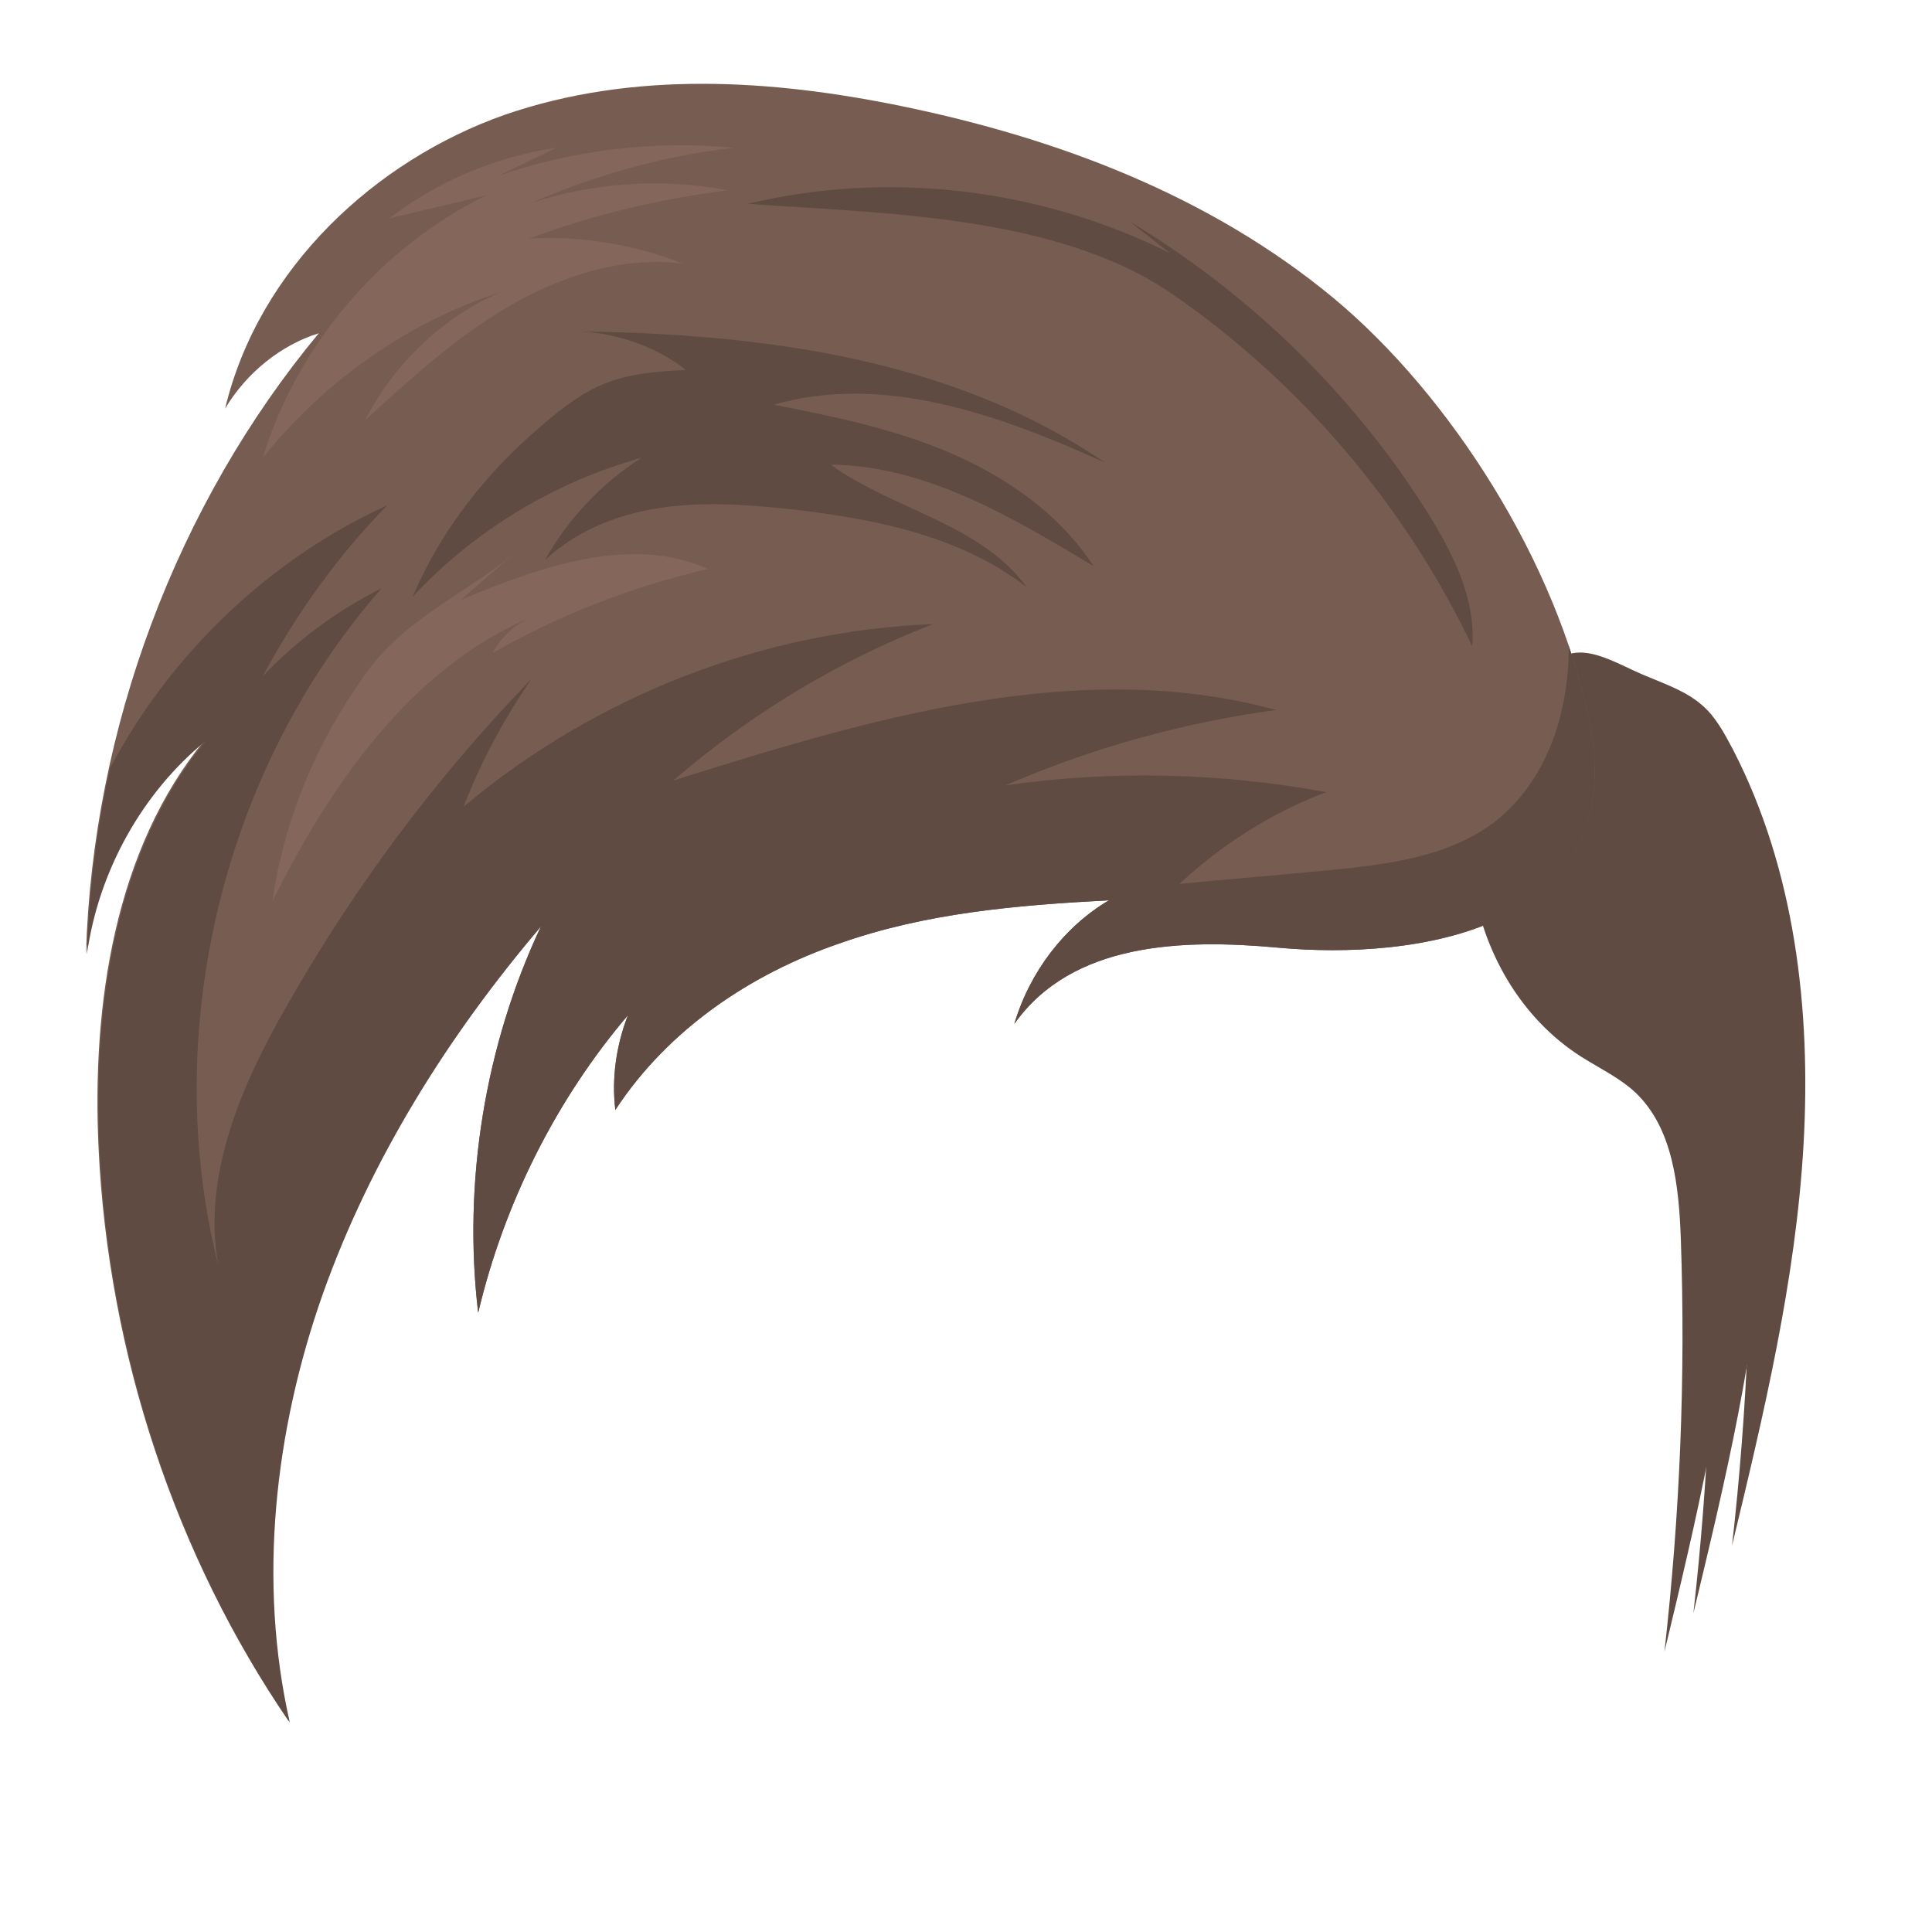 <?xml version="1.0" encoding="utf-8"?>
<!-- Generator: Adobe Illustrator 22.1.0, SVG Export Plug-In . SVG Version: 6.00 Build 0)  -->
<svg version="1.1" id="Layer_1" xmlns="http://www.w3.org/2000/svg" xmlns:xlink="http://www.w3.org/1999/xlink" x="0px" y="0px"
	 viewBox="0 0 200 200" style="enable-background:new 0 0 200 200;" xml:space="preserve">
<style type="text/css">
	.st0{fill:#604B42;}
	.st1{fill:#775D51;}
	.st2{fill:#84665B;}
</style>
<g>
	<path class="st0" d="M170.7,70.1c1.9,0.8,3.9,1.5,5.5,2.9c1.4,1.2,2.3,2.9,3.2,4.6c6.4,12.4,8.1,26.9,7.3,40.9
		c-0.8,14-4.1,27.8-7.4,41.5c1.6-14.2,2.2-28.4,1.7-42.7c-0.2-5.5-0.8-11.5-4.7-15.2c-1.6-1.5-3.7-2.5-5.6-3.7
		c-6.3-4-10.3-11-11.3-18.5c-0.3-2.6-1-8.7,1-10.9C163.4,65.8,167.1,68.7,170.7,70.1z"/>
	<path class="st0" d="M166.7,77.1c1.9,0.8,3.9,1.5,5.5,2.9c1.4,1.2,2.3,2.9,3.2,4.6c6.4,12.4,8.1,26.9,7.3,40.9
		c-0.8,14-4.1,27.8-7.4,41.5c1.6-14.2,2.2-28.4,1.7-42.7c-0.2-5.5-0.8-11.5-4.7-15.2c-1.6-1.5-3.7-2.5-5.6-3.7
		c-6.3-4-10.3-11-11.3-18.5c-0.3-2.6-1-8.7,1-10.9C159.4,72.8,163.1,75.7,166.7,77.1z"/>
	<path class="st0" d="M163.7,81.1c1.9,0.8,3.9,1.5,5.5,2.9c1.4,1.2,2.3,2.9,3.2,4.6c6.4,12.4,8.1,26.9,7.3,40.9
		c-0.8,14-4.1,27.8-7.4,41.5c1.6-14.2,2.2-28.4,1.7-42.7c-0.2-5.5-0.8-11.5-4.7-15.2c-1.6-1.5-3.7-2.5-5.6-3.7
		c-6.3-4-10.3-11-11.3-18.5c-0.3-2.6-1-8.7,1-10.9C156.4,76.8,160.1,79.7,163.7,81.1z"/>
	<path class="st1" d="M138.1,30.9C125.2,20.2,109.4,14.3,93.4,11c-13.6-2.8-27.9-3.7-41.2,0.9c-13.3,4.7-25.4,15.8-28.9,30.4
		c2.2-3.7,5.8-6.6,9.7-7.8C18.3,52.2,9.6,75.4,8.9,98.7c1.2-8.7,5.8-16.8,12.3-22.1c-9.3,11.3-11.7,27.3-11,42.2
		c1,21.4,8,42.3,19.7,59.4c-3.3-14.5-1.6-30.1,3.4-44.3S46.5,107.1,56,95.9c-5.8,12.3-8.1,26.5-6.5,40c2.7-11.4,8.1-22.1,15.5-30.8
		c-1.2,3.1-1.7,6.5-1.3,9.8c5.5-8.4,14.1-14.1,23.1-17.2c9-3.2,18.5-4,28-4.5c-4.6,2.7-8.2,7.4-9.8,12.8c6-8.5,17.5-8.8,27.3-7.9
		c13.9,1.3,36.7-1.6,32.2-23.5C161.2,58.2,150.1,40.9,138.1,30.9z"/>
	<path class="st0" d="M164.5,74.6c-0.5-2.5-1.2-5.1-2.1-7.7c0,7-2.3,14-7.7,18.2c-4.9,3.7-11.3,4.4-17.3,5
		c-5.1,0.5-10.2,0.9-15.3,1.4c4.4-4.1,9.6-7.4,15.2-9.5c-10.9-2-22.2-2.3-33.2-0.7c9-3.9,18.4-6.5,28-7.8
		c-20.4-5.6-42.1,0.9-62.4,7.3c8-6.9,17.1-12.4,26.9-16.2C79,65.3,61.7,72,48,83.5c1.8-4.7,4.2-9.1,7-13.2
		c-9.8,10.1-18.3,21.5-25.3,33.8c-4.7,8.2-8.8,17.6-7.1,26.9c-6.1-24.2,0.5-51.4,16.9-70.1c-4.6,2.3-8.8,5.4-12.3,9.1
		c3.5-6.5,7.8-12.5,12.9-17.7c-12.1,5.5-22.4,15.3-28.7,27.2c-1.4,6.3-2.2,12.8-2.4,19.3c1.2-8.7,5.8-16.8,12.3-22.1
		c-9.3,11.3-11.7,27.3-11,42.2c1,21.4,8,42.3,19.7,59.4c-3.3-14.5-1.6-30.1,3.4-44.3c5-14.1,13.1-26.9,22.6-38.1
		c-5.8,12.3-8.1,26.5-6.5,40c2.7-11.4,8.1-22.1,15.5-30.8c-1.2,3.1-1.7,6.5-1.3,9.8c5.5-8.4,14.1-14.1,23.1-17.2
		c9-3.2,18.5-4,28-4.5c-4.6,2.7-8.2,7.4-9.8,12.8c6-8.5,17.5-8.8,27.3-7.9C146.3,99.4,169,96.5,164.5,74.6z"/>
	<path class="st0" d="M42.7,61.8c6.4-6.9,14.7-11.9,23.7-14.4c-4.1,2.6-7.6,6.3-10,10.6c3.4-3.2,7.9-4.9,12.5-5.5
		c4.6-0.6,9.2-0.2,13.7,0.3c8.4,1,17,2.8,23.7,8c-4.8-6.6-13.8-8-20.3-12.7c9.8,0.1,18.7,5.4,27.2,10.5c-3.5-5.4-9-9.2-14.8-11.7
		c-5.8-2.5-12.1-3.8-18.3-5c11.4-3.3,23.5,1.1,34.3,6C98.5,37,78.5,34.5,59.4,34.3c3.9,0,8.5,1.5,11.6,4c-7.1,0.3-9.8,1.3-15.1,5.9
		C50.3,49,45.7,54.8,42.7,61.8z"/>
	<path class="st0" d="M121.3,30.4c13.2,9.1,24.1,21.8,31.1,36.5c0.4-4.8-1.9-9.4-4.4-13.5c-7.8-12.5-18.6-23-31.1-30.5
		c1.4,1.1,2.8,2.2,4.2,3.3c-13.4-6.7-29.1-8.6-43.7-5.1C91.2,22.1,109.3,22.2,121.3,30.4z"/>
	<path class="st2" d="M57.6,15.3c-6.2,0.9-12.2,3.4-17.3,7.3c3.4-0.8,6.8-1.6,10.1-2.4c-10.9,5.3-19.6,15.4-23.2,27.2
		c6.4-8,15.1-14.1,24.7-17.2c-6,2.6-11.1,7.4-14.1,13.3c4.7-4.3,9.4-8.6,14.9-11.8c5.5-3.2,11.8-5.2,18-4.4c-5-2-10.5-2.9-15.9-2.6
		c6.6-2.5,13.5-4.1,20.5-5c-6.7-1.3-13.8-0.8-20.3,1.3c6.7-2.9,13.8-4.9,21-5.7c-8.2-0.8-16.6,0.2-24.4,2.9L57.6,15.3z"/>
	<path class="st2" d="M28.2,93.3c6-12.1,14.3-24,26.5-29.3c-1.6,0.8-2.9,2.1-3.7,3.6c7-4,14.5-6.9,22.3-8.7
		c-8.1-3.6-17.4-0.2-25.6,3.2c2.1-1.8,4.2-3.7,6.4-5.5c-5.4,4.7-12.3,7.3-16.5,13.5C32.7,77,29.4,84.9,28.2,93.3z"/>
</g>
</svg>
